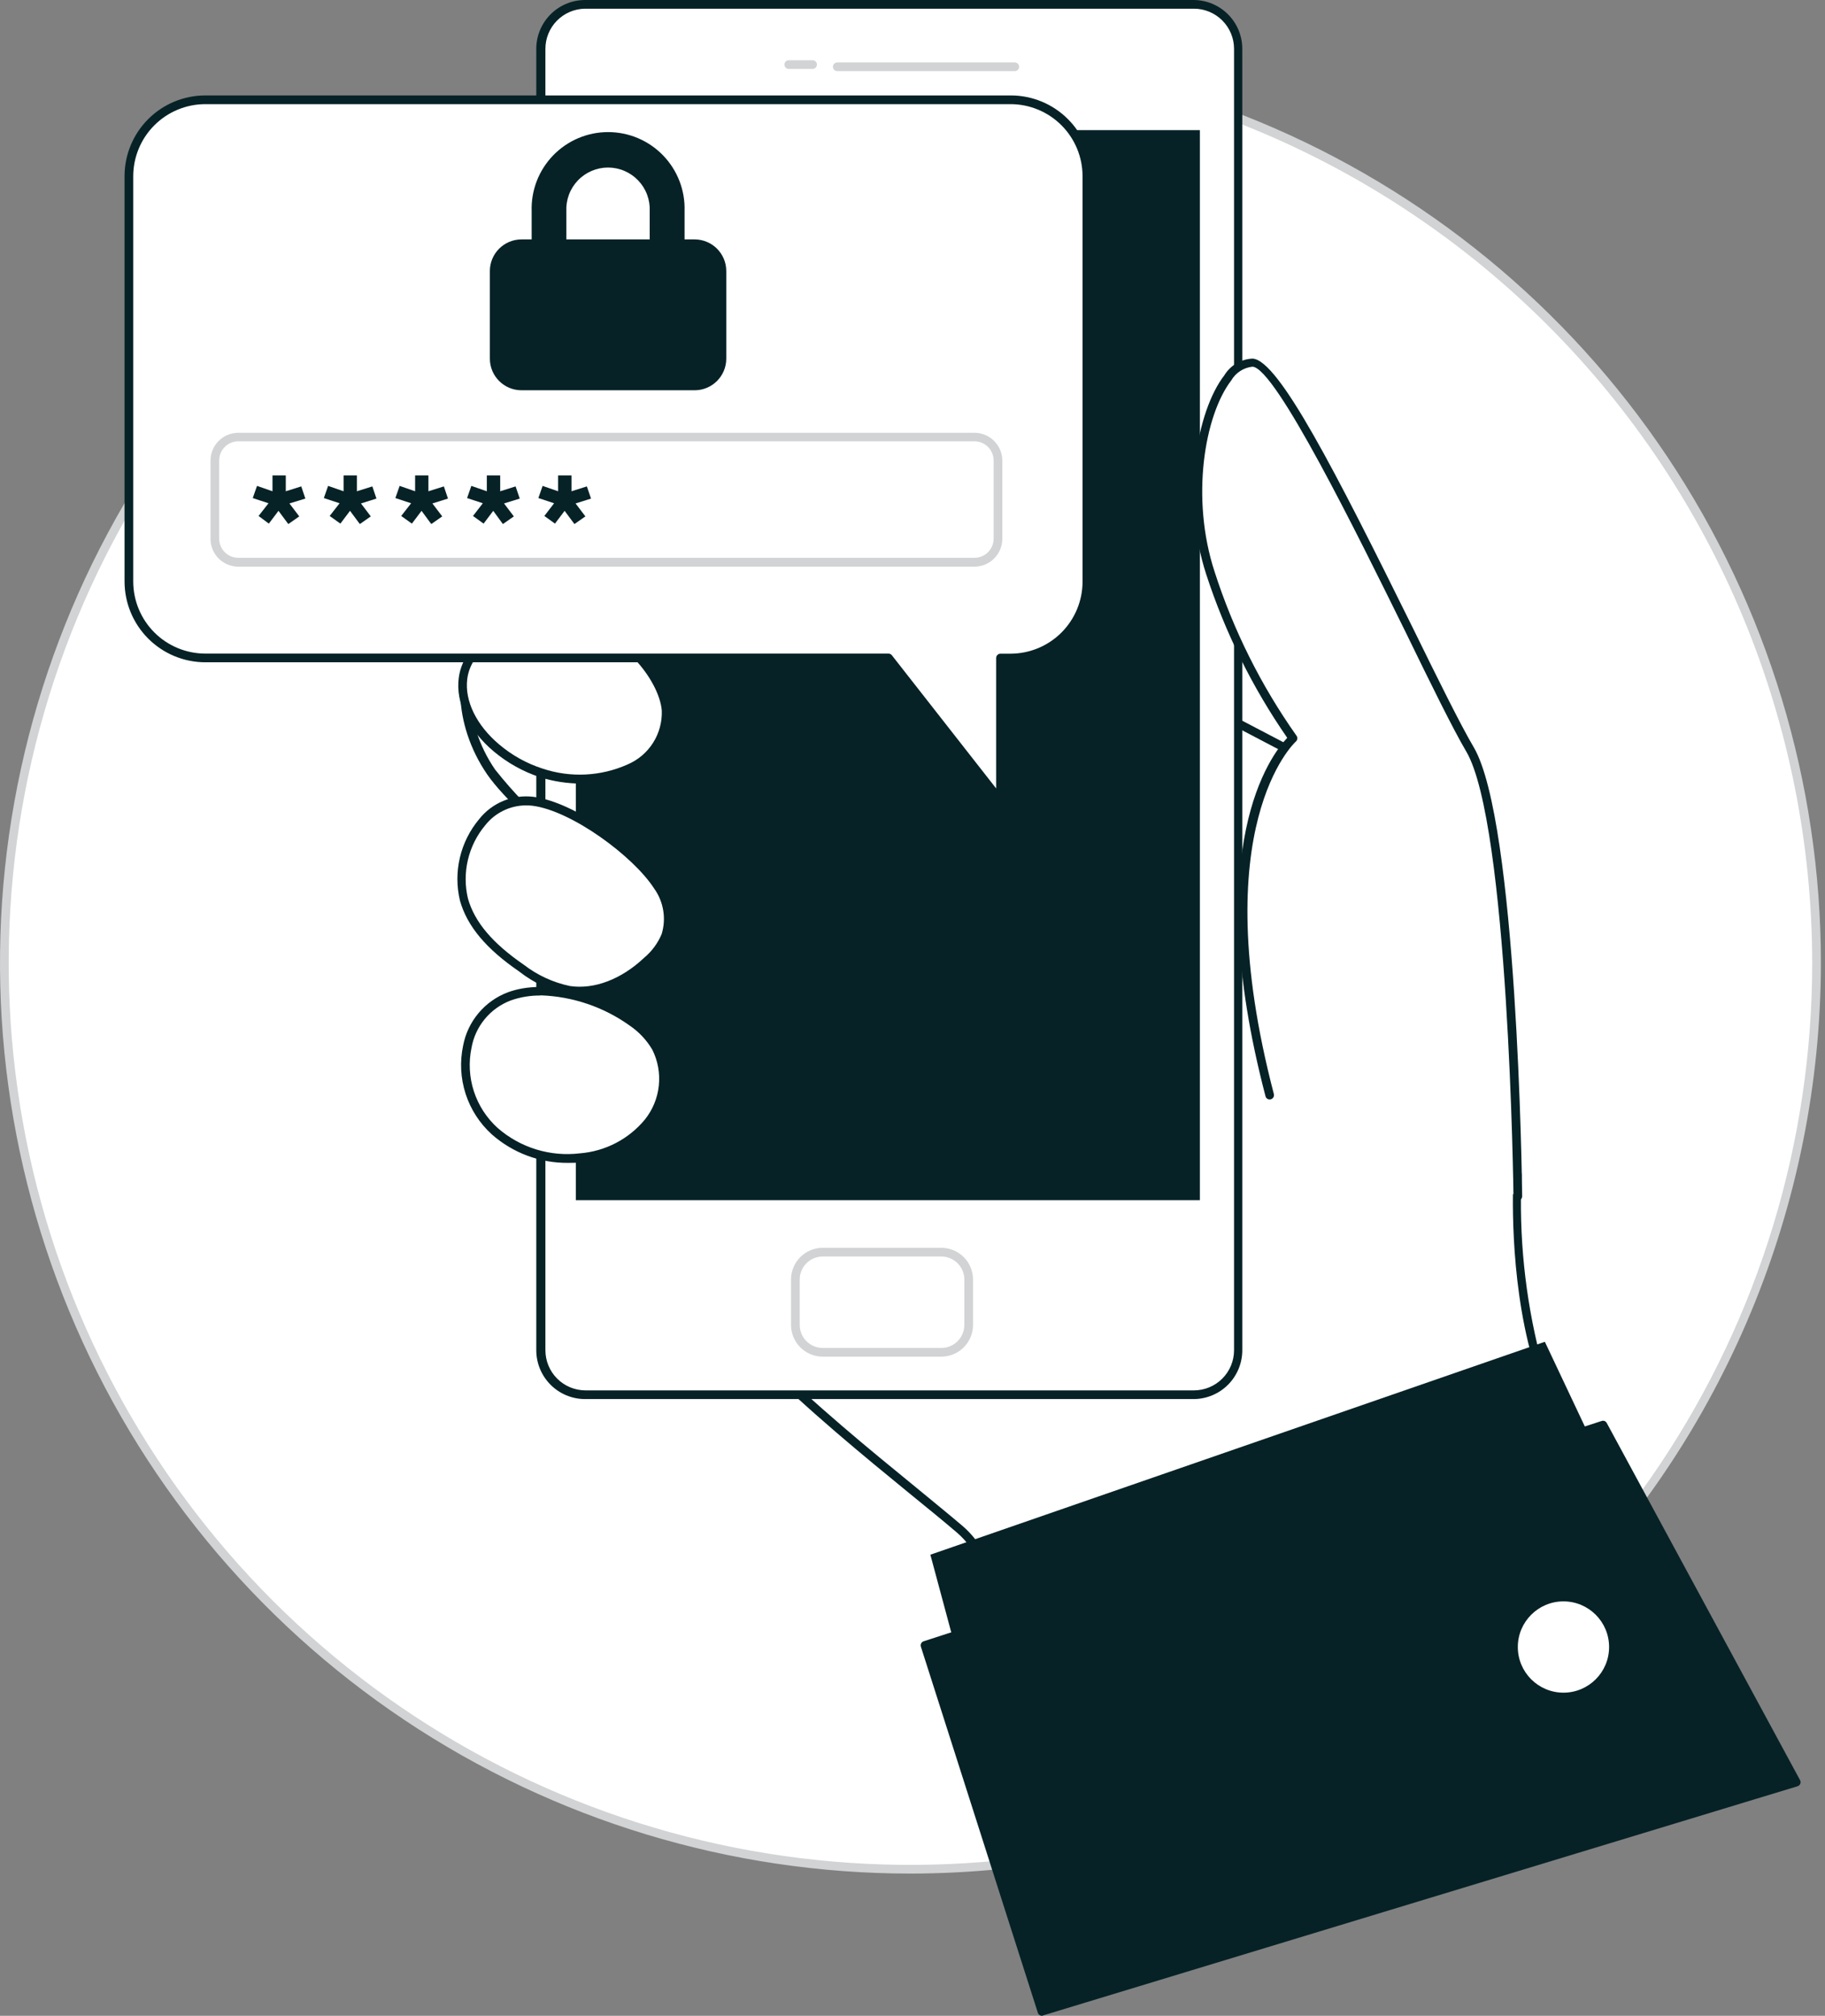 <svg width="163" height="180" viewBox="0 0 163 180" fill="none" xmlns="http://www.w3.org/2000/svg">
<rect x="0" y="0" width="163" height="180" fill="#808080" stroke="none"/>
<path d="M81.318 166.913C126.013 166.913 162.247 130.679 162.247 85.984C162.247 41.288 126.013 5.055 81.318 5.055C36.622 5.055 0.389 41.288 0.389 85.984C0.389 130.679 36.622 166.913 81.318 166.913Z" fill="white"/>
<path d="M81.317 167.3C65.234 167.3 49.512 162.531 36.14 153.596C22.767 144.661 12.345 131.961 6.19 117.102C0.035 102.243 -1.575 85.893 1.563 70.119C4.7 54.345 12.445 39.856 23.817 28.483C35.19 17.111 49.679 9.366 65.453 6.229C81.227 3.091 97.577 4.701 112.436 10.856C127.295 17.011 139.995 27.433 148.93 40.806C157.865 54.178 162.634 69.9 162.634 85.983C162.61 107.542 154.034 128.211 138.79 143.456C123.545 158.7 102.876 167.276 81.317 167.3ZM81.317 5.442C65.388 5.442 49.816 10.166 36.571 19.016C23.326 27.866 13.003 40.445 6.907 55.161C0.811 69.878 -0.784 86.073 2.324 101.696C5.432 117.319 13.102 131.67 24.366 142.934C35.63 154.198 49.981 161.869 65.604 164.976C81.228 168.084 97.422 166.489 112.139 160.393C126.856 154.297 139.434 143.974 148.284 130.729C157.134 117.484 161.858 101.913 161.858 85.983C161.835 64.629 153.343 44.157 138.243 29.057C123.144 13.958 102.671 5.465 81.317 5.442Z" fill="#D1D3D4"/>
<path d="M147.838 148.816C147.838 148.816 139.423 128.951 137.21 121.188C135.855 115.889 135.295 110.419 135.549 104.956L129.572 74.471C129.572 74.471 87.527 52.866 75.107 45.359C62.686 37.852 47.665 26.208 43.279 28.793C38.892 31.378 39.653 37.076 44.831 42.767C46.958 45.095 49.838 47.541 51.6 50.102C53.037 52.183 54.838 58.743 53.106 61.072C51.041 63.858 45.538 55.195 42.665 57.966C41.151 59.41 40.818 64.542 43.868 68.99C45.523 71.063 47.38 72.967 49.411 74.672C53.603 78.298 54.496 81.1 57.819 85.471C61.234 89.965 58.641 83.266 58.37 88.444C58.044 94.732 57.166 102.239 58.944 108.395C61.793 118.23 78.491 130.395 85.734 136.605C92.977 142.816 89.329 164.047 89.329 164.047L147.838 148.816Z" fill="white"/>
<path d="M89.313 164.389C89.256 164.387 89.201 164.374 89.15 164.349C89.1 164.324 89.055 164.289 89.019 164.246C88.983 164.202 88.956 164.152 88.942 164.097C88.927 164.043 88.924 163.986 88.932 163.931C88.971 163.721 92.465 142.854 85.47 136.853C84.282 135.836 82.807 134.633 81.239 133.36C73.174 126.761 60.97 116.794 58.556 108.456C57.003 103.193 57.438 96.913 57.78 91.378C57.849 90.353 57.912 89.352 57.958 88.381C57.969 87.778 58.069 87.179 58.253 86.604C58.036 86.355 57.78 86.045 57.477 85.664C56.351 84.174 55.521 82.901 54.713 81.659C53.216 79.132 51.33 76.858 49.124 74.92C48.712 74.555 45.025 71.342 43.519 69.16C40.321 64.502 40.701 59.231 42.37 57.64C44.039 56.048 46.469 57.772 48.581 59.325C49.395 59.989 50.28 60.562 51.22 61.032C52.159 61.428 52.54 61.149 52.773 60.823C54.325 58.711 52.695 52.392 51.22 50.304C49.923 48.573 48.476 46.96 46.896 45.483C46.034 44.629 45.227 43.822 44.482 43.007C41.159 39.358 39.583 35.694 40.033 32.705C40.172 31.813 40.514 30.964 41.032 30.224C41.55 29.483 42.231 28.872 43.022 28.436C46.523 26.378 55.373 32.162 65.62 38.861C68.826 40.957 72.133 43.123 75.254 45.002C87.519 52.416 129.3 73.888 129.719 74.097C129.771 74.124 129.817 74.162 129.852 74.21C129.887 74.257 129.91 74.311 129.921 74.369L135.898 104.854C135.902 104.888 135.902 104.922 135.898 104.955C135.652 110.374 136.206 115.799 137.544 121.056C139.71 128.71 148.055 148.443 148.141 148.637C148.164 148.689 148.176 148.744 148.176 148.8C148.176 148.857 148.164 148.912 148.141 148.964C148.113 149.013 148.077 149.056 148.033 149.09C147.989 149.125 147.938 149.151 147.884 149.165L89.414 164.389H89.313ZM58.89 87.217C58.806 87.613 58.757 88.016 58.742 88.42C58.696 89.398 58.626 90.4 58.564 91.424C58.214 96.897 57.787 103.108 59.301 108.239C61.63 116.344 73.733 126.218 81.736 132.754C83.289 134.035 84.779 135.246 85.975 136.263C92.705 142.039 90.338 159.917 89.794 163.434L147.302 148.552C146.083 145.657 138.856 128.368 136.853 121.289C134.749 113.867 135.138 105.708 135.176 104.986L129.245 74.711C126.327 73.213 86.798 52.866 74.905 45.677C71.799 43.791 68.461 41.617 65.248 39.521C56.056 33.513 46.554 27.302 43.511 29.111C42.815 29.483 42.216 30.014 41.761 30.66C41.307 31.305 41.01 32.048 40.895 32.83C40.484 35.547 42.036 39.04 45.149 42.494C45.879 43.271 46.702 44.094 47.532 44.94C49.149 46.447 50.628 48.097 51.95 49.869C53.386 51.95 55.358 58.719 53.448 61.296C52.881 62.073 52.05 62.212 50.964 61.754C49.969 61.261 49.032 60.66 48.169 59.961C46.221 58.517 44.21 57.027 42.968 58.207C41.726 59.387 41.206 64.339 44.225 68.725C45.849 70.77 47.669 72.65 49.66 74.338C51.925 76.324 53.861 78.656 55.396 81.247C56.173 82.474 57.019 83.739 58.129 85.198C58.385 85.532 58.595 85.796 58.773 85.975C58.838 85.949 58.906 85.93 58.975 85.92C59.197 85.923 59.411 86.001 59.582 86.143C59.753 86.284 59.87 86.48 59.914 86.697C59.972 86.823 59.981 86.965 59.939 87.097C59.898 87.229 59.809 87.341 59.689 87.411C59.48 87.535 59.247 87.535 58.89 87.24V87.217Z" fill="#062226"/>
<path d="M52.245 124.541L106.594 124.541C108.785 124.541 110.561 122.765 110.561 120.574L110.561 4.362C110.561 2.172 108.785 0.396 106.594 0.396L52.245 0.396C50.054 0.396 48.278 2.172 48.278 4.362L48.278 120.574C48.278 122.765 50.054 124.541 52.245 124.541Z" fill="white"/>
<path d="M106.593 124.929H52.252C51.097 124.927 49.989 124.467 49.173 123.649C48.356 122.831 47.898 121.722 47.898 120.567V4.363C47.898 3.207 48.356 2.099 49.173 1.281C49.989 0.463 51.097 0.002 52.252 0H106.593C107.75 0 108.86 0.46 109.678 1.278C110.496 2.096 110.956 3.206 110.956 4.363V120.567C110.956 121.724 110.496 122.833 109.678 123.652C108.86 124.47 107.75 124.929 106.593 124.929ZM52.252 0.776C51.309 0.789 50.409 1.172 49.746 1.843C49.084 2.514 48.712 3.42 48.713 4.363V120.567C48.713 121.517 49.089 122.428 49.76 123.1C50.431 123.772 51.342 124.151 52.291 124.153H106.632C107.583 124.153 108.496 123.775 109.168 123.103C109.841 122.43 110.219 121.518 110.219 120.567V4.363C110.219 3.412 109.841 2.499 109.168 1.827C108.496 1.154 107.583 0.776 106.632 0.776H52.252Z" fill="#062226"/>
<path d="M51.43 107.168H107.168L107.168 11.621H51.43L51.43 107.168Z" fill="#062226"/>
<path d="M84.08 121.141H73.476C72.726 121.139 72.007 120.84 71.478 120.308C70.948 119.777 70.65 119.058 70.65 118.308V114.255C70.65 113.505 70.948 112.786 71.478 112.255C72.007 111.723 72.726 111.424 73.476 111.422H84.08C84.831 111.424 85.549 111.723 86.079 112.255C86.609 112.786 86.906 113.505 86.906 114.255V118.308C86.906 119.058 86.609 119.777 86.079 120.308C85.549 120.84 84.831 121.139 84.08 121.141ZM73.476 112.198C72.932 112.2 72.411 112.418 72.026 112.803C71.642 113.189 71.427 113.711 71.427 114.255V118.308C71.427 118.852 71.642 119.374 72.026 119.76C72.411 120.145 72.932 120.363 73.476 120.365H84.08C84.625 120.363 85.146 120.145 85.53 119.76C85.914 119.374 86.13 118.852 86.13 118.308V114.255C86.13 113.711 85.914 113.189 85.53 112.803C85.146 112.418 84.625 112.2 84.08 112.198H73.476Z" fill="#D1D3D4"/>
<path d="M90.633 6.351H74.781C74.678 6.351 74.579 6.31 74.506 6.237C74.433 6.164 74.393 6.065 74.393 5.962C74.393 5.859 74.433 5.761 74.506 5.688C74.579 5.615 74.678 5.574 74.781 5.574H90.633C90.736 5.574 90.834 5.615 90.907 5.688C90.98 5.761 91.021 5.859 91.021 5.962C91.021 6.065 90.98 6.164 90.907 6.237C90.834 6.31 90.736 6.351 90.633 6.351Z" fill="#D1D3D4"/>
<path d="M72.552 6.155H70.449C70.346 6.155 70.247 6.114 70.174 6.042C70.101 5.969 70.061 5.87 70.061 5.767C70.061 5.664 70.101 5.565 70.174 5.493C70.247 5.42 70.346 5.379 70.449 5.379H72.576C72.679 5.379 72.777 5.42 72.85 5.493C72.923 5.565 72.964 5.664 72.964 5.767C72.964 5.82 72.953 5.872 72.932 5.921C72.911 5.97 72.881 6.014 72.842 6.05C72.804 6.086 72.758 6.115 72.708 6.133C72.658 6.151 72.605 6.158 72.552 6.155Z" fill="#D1D3D4"/>
<path d="M59.519 63.47C59.561 64.564 59.271 65.646 58.688 66.572C58.105 67.499 57.255 68.228 56.251 68.664C53.764 69.769 50.956 69.91 48.371 69.059C46.893 68.583 45.52 67.827 44.327 66.832C42.277 65.1 41.082 62.779 41.346 60.621C41.781 57.105 46.361 54.908 51.065 55.435C55.459 55.925 59.263 60.365 59.519 63.47Z" fill="white"/>
<path d="M51.911 69.968C50.671 69.967 49.438 69.778 48.254 69.409C46.725 68.908 45.307 68.117 44.078 67.08C41.85 65.201 40.685 62.756 40.973 60.536C41.431 56.918 45.98 54.442 51.127 55.016C55.653 55.529 59.666 60.016 59.922 63.393C59.975 64.564 59.67 65.723 59.049 66.717C58.428 67.711 57.52 68.493 56.444 68.959C55.031 69.639 53.479 69.984 51.911 69.968ZM49.667 55.707C45.576 55.707 42.083 57.788 41.733 60.629C41.485 62.578 42.556 64.767 44.583 66.475C45.722 67.441 47.041 68.175 48.464 68.633C50.952 69.463 53.661 69.33 56.056 68.26C56.992 67.86 57.784 67.186 58.329 66.327C58.873 65.468 59.145 64.464 59.107 63.447C58.874 60.699 55.373 56.274 50.995 55.785C50.554 55.733 50.111 55.707 49.667 55.707Z" fill="#062226"/>
<path d="M58.712 79.129C59.157 79.76 59.453 80.484 59.577 81.247C59.701 82.01 59.649 82.79 59.426 83.53C59.073 84.404 58.517 85.181 57.804 85.797C55.941 87.559 53.386 88.809 50.817 88.429C49.258 88.111 47.793 87.442 46.532 86.472C44.288 84.92 42.13 82.963 41.385 80.347C40.306 76.559 43.054 71.032 47.502 71.567C51.182 72.01 56.763 76.109 58.712 79.129Z" fill="white"/>
<path d="M51.771 88.886C51.441 88.888 51.111 88.862 50.785 88.809C49.181 88.471 47.675 87.77 46.384 86.759C43.418 84.725 41.726 82.707 41.082 80.425C40.779 79.161 40.776 77.845 41.074 76.58C41.372 75.316 41.962 74.138 42.797 73.143C43.364 72.427 44.104 71.867 44.948 71.518C45.792 71.169 46.711 71.041 47.618 71.148C51.406 71.621 57.081 75.806 59.076 78.911C59.561 79.589 59.883 80.37 60.017 81.192C60.152 82.014 60.095 82.857 59.852 83.654C59.479 84.583 58.891 85.41 58.137 86.068C56.454 87.788 54.175 88.796 51.771 88.886ZM46.927 71.916C46.237 71.927 45.558 72.09 44.94 72.395C44.321 72.7 43.777 73.138 43.348 73.679C42.595 74.575 42.062 75.635 41.793 76.774C41.523 77.913 41.524 79.1 41.796 80.238C42.394 82.342 43.985 84.221 46.795 86.154C48.007 87.086 49.413 87.734 50.91 88.048C53.083 88.366 55.505 87.442 57.547 85.509C58.226 84.94 58.758 84.216 59.099 83.398C59.305 82.715 59.352 81.993 59.234 81.289C59.117 80.585 58.84 79.918 58.424 79.338C56.561 76.45 51.049 72.39 47.556 71.948C47.347 71.922 47.137 71.912 46.927 71.916Z" fill="#062226"/>
<path d="M56.514 91.308C57.378 91.906 58.101 92.685 58.633 93.59C59.156 94.644 59.368 95.824 59.245 96.993C59.123 98.163 58.671 99.273 57.943 100.196C57.195 101.101 56.274 101.848 55.235 102.393C54.195 102.938 53.057 103.271 51.888 103.371C50.508 103.539 49.11 103.413 47.782 103.002C46.456 102.591 45.23 101.905 44.187 100.988C43.159 100.052 42.393 98.865 41.964 97.543C41.536 96.222 41.459 94.811 41.741 93.45C43.441 86.324 52.074 88.078 56.514 91.308Z" fill="white"/>
<path d="M50.755 103.838C48.241 103.864 45.806 102.957 43.923 101.291C42.843 100.311 42.037 99.065 41.588 97.678C41.139 96.29 41.06 94.808 41.361 93.381C41.562 92.309 42.035 91.306 42.735 90.47C43.435 89.634 44.339 88.992 45.359 88.607C48.876 87.31 53.743 88.832 56.74 91.013C57.653 91.641 58.416 92.463 58.975 93.42C59.528 94.541 59.752 95.795 59.623 97.038C59.494 98.281 59.016 99.462 58.246 100.445C57.47 101.396 56.511 102.181 55.425 102.753C54.339 103.325 53.15 103.673 51.927 103.776C51.539 103.838 51.143 103.838 50.755 103.838ZM48.278 88.894C47.377 88.884 46.481 89.031 45.631 89.329C44.728 89.668 43.928 90.236 43.312 90.978C42.695 91.72 42.282 92.609 42.114 93.559C41.844 94.852 41.916 96.193 42.325 97.449C42.733 98.704 43.464 99.831 44.443 100.717C45.444 101.592 46.618 102.247 47.889 102.637C49.16 103.028 50.498 103.146 51.818 102.984C52.937 102.892 54.026 102.577 55.02 102.057C56.015 101.537 56.895 100.822 57.609 99.956C58.298 99.091 58.725 98.047 58.842 96.947C58.959 95.847 58.76 94.737 58.269 93.746C57.768 92.89 57.084 92.156 56.266 91.596C53.931 89.92 51.151 88.975 48.278 88.878V88.894Z" fill="#062226"/>
<path d="M143.708 131.948L137.979 119.814L83.095 138.826L86.658 152.062L143.708 131.948Z" fill="#062226"/>
<path d="M82.613 146.921L143.164 127.25L160.429 159.164L93.07 179.619L82.613 146.921Z" fill="#062226"/>
<path d="M93.07 180C92.988 180.001 92.908 179.976 92.841 179.929C92.774 179.881 92.724 179.814 92.697 179.736L82.248 147.038C82.233 146.99 82.227 146.94 82.231 146.89C82.235 146.839 82.249 146.791 82.272 146.746C82.295 146.701 82.327 146.661 82.365 146.629C82.404 146.596 82.449 146.572 82.497 146.557L143.048 126.886C143.133 126.855 143.226 126.856 143.311 126.889C143.395 126.922 143.464 126.984 143.506 127.064L160.771 158.955C160.799 159.005 160.815 159.061 160.818 159.119C160.821 159.176 160.811 159.234 160.788 159.287C160.766 159.34 160.732 159.387 160.688 159.425C160.645 159.463 160.593 159.491 160.538 159.506L93.179 179.961C93.146 179.982 93.109 179.996 93.07 180ZM83.102 147.17L93.318 179.138L159.862 158.955L142.978 127.74L83.102 147.17Z" fill="#062226"/>
<path d="M135.565 106.803C135.565 106.803 135.177 73.516 131.295 66.909C127.414 60.303 115.164 32.55 111.888 32.356C108.612 32.162 105.227 42.192 108.139 51.127C109.827 56.392 112.315 61.367 115.513 65.877C115.513 65.877 107.028 73.259 113.433 97.744" fill="white"/>
<path d="M135.565 107.19C135.463 107.19 135.365 107.151 135.293 107.079C135.22 107.008 135.178 106.912 135.176 106.81C135.176 106.476 134.749 73.546 130.961 67.11C129.758 65.069 127.786 61.055 125.527 56.413C121.188 47.609 113.929 32.868 111.872 32.743C111.481 32.783 111.104 32.914 110.773 33.128C110.443 33.341 110.167 33.63 109.97 33.97C107.587 37.075 106.329 44.473 108.48 51.048C110.16 56.272 112.626 61.209 115.792 65.689C115.852 65.768 115.88 65.866 115.869 65.964C115.859 66.062 115.812 66.153 115.738 66.217C115.653 66.287 107.525 73.786 113.774 97.689C113.8 97.787 113.786 97.892 113.735 97.981C113.685 98.07 113.601 98.135 113.502 98.162C113.453 98.176 113.402 98.18 113.351 98.174C113.301 98.168 113.252 98.152 113.208 98.126C113.164 98.101 113.125 98.067 113.094 98.026C113.064 97.986 113.041 97.94 113.029 97.89C107.191 75.587 113.549 67.374 114.969 65.884C111.863 61.395 109.425 56.479 107.734 51.289C105.514 44.473 106.849 36.749 109.357 33.504C109.623 33.069 109.993 32.706 110.433 32.447C110.873 32.188 111.37 32.042 111.88 32.022C114.209 32.154 119.286 42.113 126.195 56.087C128.477 60.745 130.441 64.711 131.629 66.73C135.51 73.344 135.937 105.451 135.953 106.81C135.954 106.861 135.945 106.912 135.926 106.959C135.908 107.007 135.88 107.05 135.845 107.087C135.809 107.123 135.767 107.153 135.72 107.173C135.674 107.194 135.623 107.205 135.572 107.206L135.565 107.19Z" fill="#062226"/>
<path d="M139.64 151.145C141.891 151.145 143.716 149.321 143.716 147.07C143.716 144.819 141.891 142.994 139.64 142.994C137.389 142.994 135.564 144.819 135.564 147.07C135.564 149.321 137.389 151.145 139.64 151.145Z" fill="white"/>
<path d="M90.291 8.912H18.329C16.521 8.912 14.787 9.63 13.509 10.908C12.231 12.187 11.513 13.92 11.513 15.728V51.927C11.513 53.735 12.23 55.47 13.508 56.749C14.787 58.029 16.52 58.748 18.329 58.75H79.353L89.391 71.52V58.75H90.291C92.1 58.748 93.833 58.029 95.111 56.749C96.389 55.47 97.107 53.735 97.107 51.927V15.728C97.107 13.92 96.389 12.187 95.111 10.908C93.833 9.63 92.099 8.912 90.291 8.912Z" fill="white"/>
<path d="M89.39 71.916C89.331 71.916 89.272 71.903 89.22 71.876C89.167 71.849 89.122 71.809 89.088 71.761L79.159 59.138H18.328C16.417 59.134 14.586 58.373 13.236 57.021C11.886 55.669 11.126 53.837 11.124 51.926V15.727C11.126 13.818 11.886 11.986 13.236 10.636C14.587 9.285 16.418 8.525 18.328 8.523H90.291C92.201 8.525 94.032 9.285 95.382 10.636C96.733 11.986 97.493 13.818 97.495 15.727V51.926C97.493 53.837 96.733 55.669 95.383 57.021C94.033 58.373 92.201 59.134 90.291 59.138H89.778V71.559C89.779 71.64 89.754 71.719 89.706 71.784C89.659 71.85 89.592 71.899 89.514 71.924C89.473 71.929 89.431 71.927 89.39 71.916ZM18.328 9.3C16.625 9.304 14.992 9.982 13.787 11.187C12.583 12.392 11.904 14.024 11.9 15.727V51.926C11.902 53.631 12.58 55.266 13.785 56.472C14.989 57.678 16.623 58.358 18.328 58.362H79.353C79.411 58.361 79.469 58.374 79.521 58.4C79.574 58.426 79.62 58.463 79.656 58.509L88.971 70.402V58.758C88.971 58.655 89.012 58.556 89.085 58.483C89.158 58.41 89.256 58.37 89.359 58.37H90.26C91.965 58.367 93.6 57.688 94.805 56.482C96.01 55.275 96.688 53.639 96.688 51.934V15.727C96.685 14.023 96.008 12.39 94.803 11.185C93.598 9.98 91.964 9.302 90.26 9.3H18.328Z" fill="#062226"/>
<path d="M62.041 21.379H46.578C45.017 21.379 43.752 22.644 43.752 24.205V32.022C43.752 33.583 45.017 34.848 46.578 34.848H62.041C63.602 34.848 64.867 33.583 64.867 32.022V24.205C64.867 22.644 63.602 21.379 62.041 21.379Z" fill="#062226"/>
<path d="M59.581 24.593H49.039C48.627 24.593 48.232 24.43 47.941 24.139C47.65 23.848 47.486 23.453 47.486 23.041V18.857C47.455 17.941 47.609 17.028 47.938 16.172C48.268 15.317 48.766 14.537 49.403 13.878C50.04 13.219 50.803 12.695 51.647 12.337C52.49 11.979 53.397 11.795 54.314 11.795C55.23 11.795 56.138 11.979 56.981 12.337C57.825 12.695 58.588 13.219 59.225 13.878C59.862 14.537 60.36 15.317 60.689 16.172C61.019 17.028 61.172 17.941 61.141 18.857V23.041C61.141 23.245 61.101 23.448 61.022 23.637C60.944 23.826 60.829 23.997 60.684 24.141C60.539 24.286 60.367 24.4 60.178 24.477C59.988 24.555 59.786 24.594 59.581 24.593ZM50.584 21.488H58.028V18.857C58.051 18.354 57.972 17.851 57.795 17.379C57.619 16.908 57.348 16.477 57 16.113C56.652 15.748 56.234 15.459 55.771 15.261C55.308 15.062 54.81 14.96 54.306 14.96C53.802 14.96 53.304 15.062 52.841 15.261C52.378 15.459 51.96 15.748 51.612 16.113C51.264 16.477 50.993 16.908 50.817 17.379C50.64 17.851 50.561 18.354 50.584 18.857V21.488Z" fill="#062226"/>
<path d="M54.309 28.033C55.424 28.033 56.328 27.129 56.328 26.015C56.328 24.9 55.424 23.996 54.309 23.996C53.195 23.996 52.291 24.9 52.291 26.015C52.291 27.129 53.195 28.033 54.309 28.033Z" fill="#062226"/>
<path d="M54.877 26.402H53.743V31.114H54.877V26.402Z" fill="#062226"/>
<path d="M87.031 50.599H21.286C20.627 50.599 19.995 50.338 19.529 49.872C19.064 49.406 18.802 48.774 18.802 48.115V41.129C18.802 40.47 19.064 39.838 19.529 39.372C19.995 38.906 20.627 38.645 21.286 38.645H87.031C87.69 38.645 88.323 38.906 88.79 39.372C89.257 39.837 89.52 40.469 89.522 41.129V48.115C89.52 48.775 89.257 49.407 88.79 49.872C88.323 50.338 87.69 50.599 87.031 50.599ZM21.286 39.405C20.833 39.405 20.399 39.585 20.078 39.906C19.758 40.226 19.578 40.66 19.578 41.113V48.1C19.577 48.324 19.62 48.547 19.706 48.755C19.791 48.962 19.917 49.151 20.076 49.31C20.235 49.468 20.424 49.594 20.631 49.68C20.839 49.765 21.061 49.809 21.286 49.808H87.031C87.255 49.809 87.478 49.765 87.686 49.68C87.894 49.594 88.084 49.469 88.243 49.31C88.403 49.151 88.529 48.963 88.615 48.755C88.702 48.547 88.746 48.325 88.746 48.1V41.113C88.744 40.66 88.562 40.225 88.241 39.905C87.919 39.585 87.484 39.405 87.031 39.405H21.286Z" fill="#D1D3D4"/>
<path d="M25.851 44.955L26.728 46.111L25.75 46.795L24.873 45.615L24.011 46.756L23.095 46.073L23.98 44.939L22.575 44.473L22.956 43.387L24.337 43.868V42.455H25.525V43.868L26.907 43.433L27.272 44.52L25.851 44.955Z" fill="#062226"/>
<path d="M32.24 44.955L33.117 46.111L32.139 46.795L31.262 45.615L30.4 46.756L29.445 46.073L30.33 44.939L28.925 44.473L29.305 43.387L30.687 43.868V42.455H31.875V43.868L33.257 43.433L33.621 44.52L32.24 44.955Z" fill="#062226"/>
<path d="M38.62 44.955L39.498 46.111L38.52 46.795L37.65 45.615L36.788 46.756L35.834 46.073L36.719 44.939L35.313 44.473L35.694 43.387L37.076 43.868V42.455H38.263V43.868L39.645 43.433L40.01 44.52L38.62 44.955Z" fill="#062226"/>
<path d="M45.017 44.955L45.894 46.111L44.916 46.795L44.054 45.615L43.193 46.756L42.246 46.073L43.123 44.939L41.718 44.473L42.098 43.387L43.48 43.868V42.455H44.675V43.868L46.05 43.433L46.422 44.52L45.017 44.955Z" fill="#062226"/>
<path d="M51.407 44.955L52.284 46.111L51.306 46.795L50.428 45.615L49.567 46.756L48.62 46.073L49.489 44.939L48.084 44.473L48.464 43.387L49.846 43.868V42.455H51.042V43.868L52.416 43.433L52.788 44.52L51.407 44.955Z" fill="#062226"/>
</svg>
